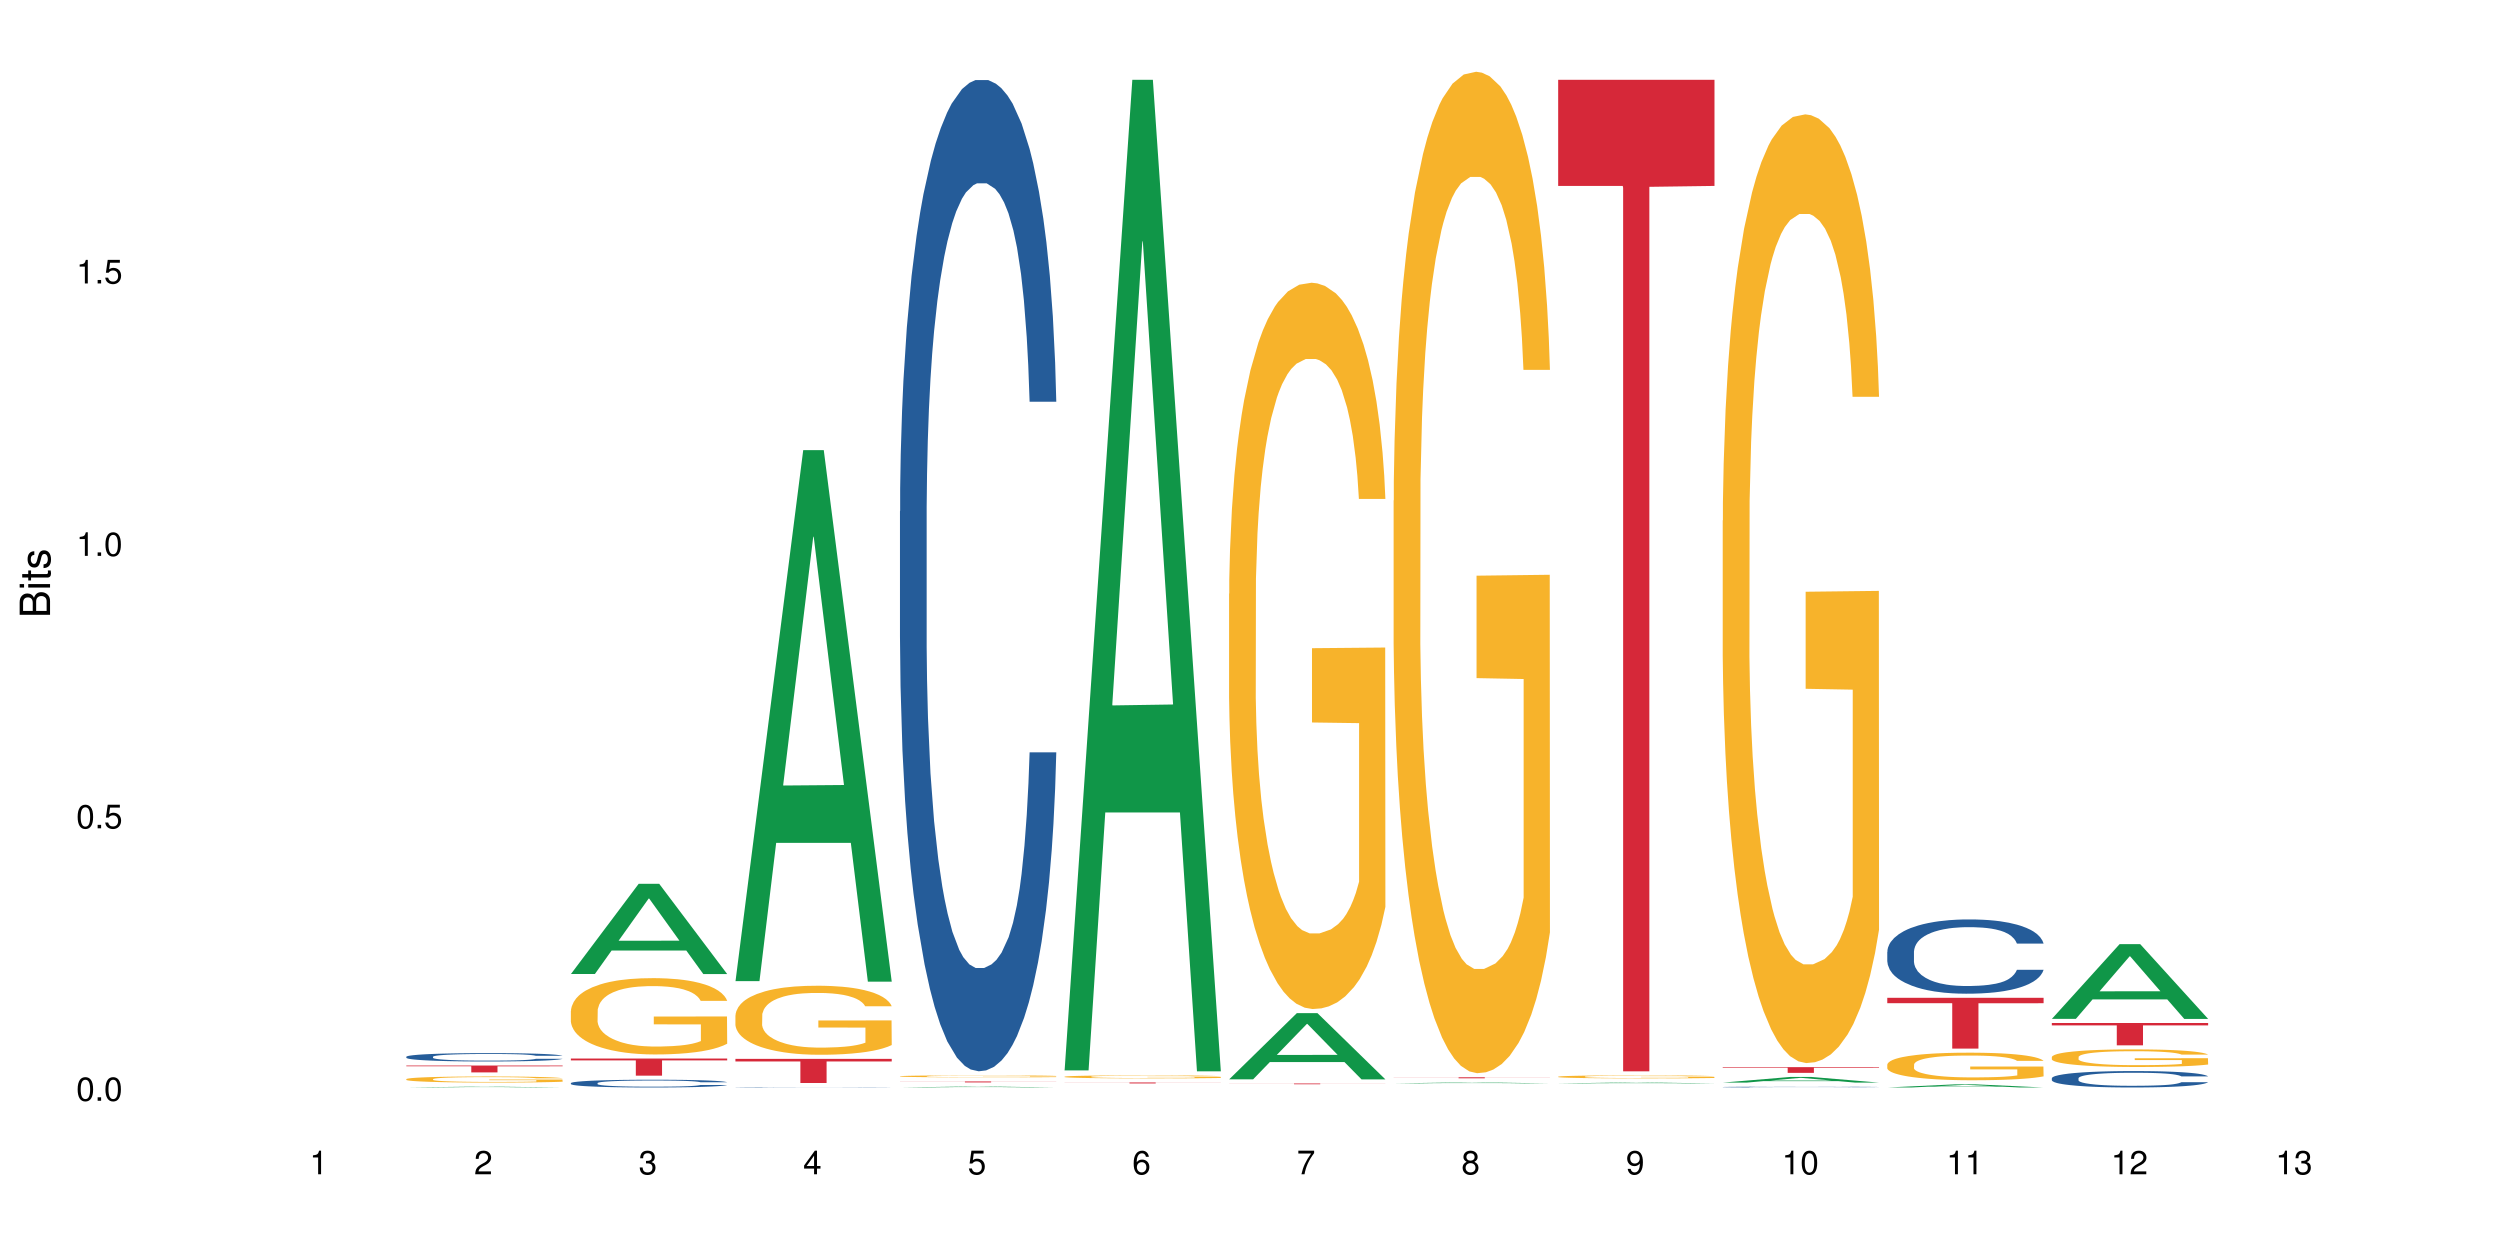 <?xml version="1.0" encoding="UTF-8"?>
<svg xmlns="http://www.w3.org/2000/svg" xmlns:xlink="http://www.w3.org/1999/xlink" width="720pt" height="360pt" viewBox="0 0 720 360" version="1.1">
<defs>
<g>
<symbol overflow="visible" id="glyph0-0">
<path style="stroke:none;" d=""/>
</symbol>
<symbol overflow="visible" id="glyph0-1">
<path style="stroke:none;" d="M 2.641 -6.797 C 2 -6.797 1.422 -6.531 1.078 -6.047 C 0.641 -5.453 0.406 -4.547 0.406 -3.297 C 0.406 -1 1.188 0.219 2.641 0.219 C 4.078 0.219 4.859 -1 4.859 -3.234 C 4.859 -4.562 4.656 -5.438 4.203 -6.047 C 3.844 -6.531 3.281 -6.797 2.641 -6.797 Z M 2.641 -6.047 C 3.547 -6.047 4 -5.125 4 -3.312 C 4 -1.375 3.562 -0.484 2.625 -0.484 C 1.734 -0.484 1.281 -1.422 1.281 -3.281 C 1.281 -5.141 1.734 -6.047 2.641 -6.047 Z M 2.641 -6.047 "/>
</symbol>
<symbol overflow="visible" id="glyph0-2">
<path style="stroke:none;" d="M 1.828 -1 L 0.828 -1 L 0.828 0 L 1.828 0 Z M 1.828 -1 "/>
</symbol>
<symbol overflow="visible" id="glyph0-3">
<path style="stroke:none;" d="M 4.562 -6.797 L 1.062 -6.797 L 0.547 -3.094 L 1.328 -3.094 C 1.719 -3.562 2.047 -3.734 2.578 -3.734 C 3.484 -3.734 4.062 -3.109 4.062 -2.094 C 4.062 -1.125 3.484 -0.531 2.578 -0.531 C 1.828 -0.531 1.375 -0.906 1.188 -1.672 L 0.328 -1.672 C 0.453 -1.109 0.547 -0.844 0.75 -0.594 C 1.125 -0.078 1.828 0.219 2.594 0.219 C 3.969 0.219 4.922 -0.781 4.922 -2.219 C 4.922 -3.562 4.031 -4.484 2.719 -4.484 C 2.25 -4.484 1.859 -4.359 1.469 -4.062 L 1.734 -5.969 L 4.562 -5.969 Z M 4.562 -6.797 "/>
</symbol>
<symbol overflow="visible" id="glyph0-4">
<path style="stroke:none;" d="M 2.484 -4.844 L 2.484 0 L 3.328 0 L 3.328 -6.797 L 2.766 -6.797 C 2.469 -5.75 2.281 -5.609 0.984 -5.453 L 0.984 -4.844 Z M 2.484 -4.844 "/>
</symbol>
<symbol overflow="visible" id="glyph0-5">
<path style="stroke:none;" d="M 4.859 -0.828 L 1.281 -0.828 C 1.359 -1.391 1.672 -1.75 2.5 -2.234 L 3.469 -2.75 C 4.406 -3.266 4.906 -3.969 4.906 -4.812 C 4.906 -5.375 4.672 -5.906 4.266 -6.266 C 3.859 -6.625 3.375 -6.797 2.719 -6.797 C 1.859 -6.797 1.219 -6.5 0.844 -5.922 C 0.609 -5.562 0.5 -5.125 0.484 -4.438 L 1.328 -4.438 C 1.359 -4.906 1.406 -5.188 1.531 -5.406 C 1.75 -5.812 2.188 -6.062 2.703 -6.062 C 3.469 -6.062 4.031 -5.516 4.031 -4.781 C 4.031 -4.25 3.719 -3.797 3.125 -3.438 L 2.234 -2.938 C 0.812 -2.141 0.406 -1.5 0.328 0 L 4.859 0 Z M 4.859 -0.828 "/>
</symbol>
<symbol overflow="visible" id="glyph0-6">
<path style="stroke:none;" d="M 2.125 -3.125 L 2.578 -3.125 C 3.516 -3.125 3.984 -2.703 3.984 -1.891 C 3.984 -1.031 3.469 -0.531 2.578 -0.531 C 1.656 -0.531 1.203 -0.984 1.156 -1.969 L 0.312 -1.969 C 0.344 -1.422 0.438 -1.078 0.609 -0.766 C 0.953 -0.109 1.625 0.219 2.547 0.219 C 3.953 0.219 4.859 -0.609 4.859 -1.906 C 4.859 -2.766 4.516 -3.25 3.703 -3.516 C 4.344 -3.766 4.656 -4.25 4.656 -4.938 C 4.656 -6.109 3.875 -6.797 2.578 -6.797 C 1.203 -6.797 0.484 -6.047 0.453 -4.609 L 1.297 -4.609 C 1.312 -5.016 1.344 -5.25 1.453 -5.453 C 1.641 -5.828 2.062 -6.062 2.594 -6.062 C 3.344 -6.062 3.797 -5.625 3.797 -4.906 C 3.797 -4.422 3.609 -4.141 3.25 -3.984 C 3.016 -3.891 2.719 -3.844 2.125 -3.844 Z M 2.125 -3.125 "/>
</symbol>
<symbol overflow="visible" id="glyph0-7">
<path style="stroke:none;" d="M 3.141 -1.625 L 3.141 0 L 3.984 0 L 3.984 -1.625 L 4.984 -1.625 L 4.984 -2.391 L 3.984 -2.391 L 3.984 -6.797 L 3.359 -6.797 L 0.266 -2.516 L 0.266 -1.625 Z M 3.141 -2.391 L 1 -2.391 L 3.141 -5.359 Z M 3.141 -2.391 "/>
</symbol>
<symbol overflow="visible" id="glyph0-8">
<path style="stroke:none;" d="M 4.781 -5.031 C 4.609 -6.141 3.891 -6.797 2.844 -6.797 C 2.094 -6.797 1.422 -6.438 1.031 -5.828 C 0.609 -5.172 0.406 -4.344 0.406 -3.094 C 0.406 -1.953 0.578 -1.234 0.984 -0.625 C 1.359 -0.078 1.953 0.219 2.703 0.219 C 3.984 0.219 4.922 -0.734 4.922 -2.078 C 4.922 -3.344 4.062 -4.234 2.844 -4.234 C 2.172 -4.234 1.641 -3.969 1.281 -3.469 C 1.281 -5.125 1.828 -6.047 2.797 -6.047 C 3.391 -6.047 3.797 -5.672 3.938 -5.031 Z M 2.734 -3.484 C 3.547 -3.484 4.062 -2.922 4.062 -2 C 4.062 -1.156 3.484 -0.531 2.703 -0.531 C 1.922 -0.531 1.328 -1.188 1.328 -2.047 C 1.328 -2.891 1.906 -3.484 2.734 -3.484 Z M 2.734 -3.484 "/>
</symbol>
<symbol overflow="visible" id="glyph0-9">
<path style="stroke:none;" d="M 4.984 -6.797 L 0.438 -6.797 L 0.438 -5.969 L 4.109 -5.969 C 2.5 -3.656 1.828 -2.234 1.328 0 L 2.219 0 C 2.594 -2.172 3.453 -4.047 4.984 -6.094 Z M 4.984 -6.797 "/>
</symbol>
<symbol overflow="visible" id="glyph0-10">
<path style="stroke:none;" d="M 3.75 -3.578 C 4.453 -4 4.688 -4.344 4.688 -4.984 C 4.688 -6.047 3.844 -6.797 2.641 -6.797 C 1.438 -6.797 0.594 -6.047 0.594 -4.984 C 0.594 -4.359 0.828 -4.016 1.516 -3.578 C 0.734 -3.203 0.359 -2.641 0.359 -1.891 C 0.359 -0.641 1.297 0.219 2.641 0.219 C 3.984 0.219 4.922 -0.641 4.922 -1.875 C 4.922 -2.641 4.531 -3.203 3.75 -3.578 Z M 2.641 -6.047 C 3.359 -6.047 3.812 -5.625 3.812 -4.969 C 3.812 -4.344 3.344 -3.922 2.641 -3.922 C 1.922 -3.922 1.453 -4.344 1.453 -4.984 C 1.453 -5.625 1.922 -6.047 2.641 -6.047 Z M 2.641 -3.203 C 3.484 -3.203 4.062 -2.672 4.062 -1.875 C 4.062 -1.062 3.484 -0.531 2.625 -0.531 C 1.797 -0.531 1.219 -1.078 1.219 -1.875 C 1.219 -2.672 1.797 -3.203 2.641 -3.203 Z M 2.641 -3.203 "/>
</symbol>
<symbol overflow="visible" id="glyph0-11">
<path style="stroke:none;" d="M 0.516 -1.547 C 0.672 -0.438 1.406 0.219 2.438 0.219 C 3.188 0.219 3.859 -0.141 4.266 -0.75 C 4.688 -1.406 4.891 -2.25 4.891 -3.484 C 4.891 -4.625 4.703 -5.359 4.312 -5.953 C 3.938 -6.5 3.344 -6.797 2.594 -6.797 C 1.297 -6.797 0.359 -5.844 0.359 -4.516 C 0.359 -3.25 1.234 -2.344 2.453 -2.344 C 3.094 -2.344 3.562 -2.578 4.016 -3.109 C 4 -1.453 3.469 -0.531 2.5 -0.531 C 1.906 -0.531 1.484 -0.906 1.359 -1.547 Z M 2.578 -6.062 C 3.375 -6.062 3.969 -5.406 3.969 -4.531 C 3.969 -3.688 3.375 -3.094 2.547 -3.094 C 1.734 -3.094 1.234 -3.672 1.234 -4.578 C 1.234 -5.438 1.797 -6.062 2.578 -6.062 Z M 2.578 -6.062 "/>
</symbol>
<symbol overflow="visible" id="glyph1-0">
<path style="stroke:none;" d=""/>
</symbol>
<symbol overflow="visible" id="glyph1-1">
<path style="stroke:none;" d="M 0 -0.953 L 0 -4.891 C 0 -5.719 -0.234 -6.344 -0.734 -6.797 C -1.188 -7.234 -1.812 -7.469 -2.5 -7.469 C -3.547 -7.469 -4.188 -7 -4.625 -5.875 C -4.984 -6.672 -5.641 -7.094 -6.531 -7.094 C -7.156 -7.094 -7.734 -6.859 -8.141 -6.391 C -8.562 -5.938 -8.75 -5.344 -8.75 -4.5 L -8.75 -0.953 Z M -4.984 -2.062 L -7.766 -2.062 L -7.766 -4.219 C -7.766 -4.844 -7.688 -5.203 -7.453 -5.5 C -7.219 -5.812 -6.859 -5.969 -6.375 -5.969 C -5.906 -5.969 -5.531 -5.812 -5.297 -5.5 C -5.062 -5.203 -4.984 -4.844 -4.984 -4.219 Z M -0.984 -2.062 L -4 -2.062 L -4 -4.781 C -4 -5.328 -3.859 -5.688 -3.578 -5.953 C -3.297 -6.219 -2.922 -6.359 -2.484 -6.359 C -2.062 -6.359 -1.688 -6.219 -1.406 -5.953 C -1.109 -5.688 -0.984 -5.328 -0.984 -4.781 Z M -0.984 -2.062 "/>
</symbol>
<symbol overflow="visible" id="glyph1-2">
<path style="stroke:none;" d="M -6.281 -1.797 L -6.281 -0.797 L 0 -0.797 L 0 -1.797 Z M -8.75 -1.797 L -8.75 -0.797 L -7.484 -0.797 L -7.484 -1.797 Z M -8.75 -1.797 "/>
</symbol>
<symbol overflow="visible" id="glyph1-3">
<path style="stroke:none;" d="M -6.281 -3.047 L -6.281 -2.016 L -8.016 -2.016 L -8.016 -1.016 L -6.281 -1.016 L -6.281 -0.172 L -5.469 -0.172 L -5.469 -1.016 L -0.719 -1.016 C -0.078 -1.016 0.281 -1.453 0.281 -2.234 C 0.281 -2.469 0.25 -2.719 0.188 -3.047 L -0.641 -3.047 C -0.609 -2.922 -0.594 -2.766 -0.594 -2.562 C -0.594 -2.141 -0.719 -2.016 -1.156 -2.016 L -5.469 -2.016 L -5.469 -3.047 Z M -6.281 -3.047 "/>
</symbol>
<symbol overflow="visible" id="glyph1-4">
<path style="stroke:none;" d="M -4.531 -5.25 C -5.766 -5.25 -6.469 -4.422 -6.469 -2.969 C -6.469 -1.516 -5.719 -0.562 -4.547 -0.562 C -3.562 -0.562 -3.094 -1.062 -2.734 -2.562 L -2.516 -3.484 C -2.344 -4.188 -2.094 -4.469 -1.625 -4.469 C -1.047 -4.469 -0.641 -3.875 -0.641 -3 C -0.641 -2.453 -0.797 -2 -1.062 -1.75 C -1.25 -1.594 -1.422 -1.531 -1.875 -1.469 L -1.875 -0.406 C -0.422 -0.453 0.281 -1.266 0.281 -2.922 C 0.281 -4.5 -0.5 -5.516 -1.719 -5.516 C -2.656 -5.516 -3.172 -4.984 -3.469 -3.734 L -3.703 -2.766 C -3.891 -1.953 -4.156 -1.609 -4.594 -1.609 C -5.172 -1.609 -5.547 -2.125 -5.547 -2.938 C -5.547 -3.75 -5.203 -4.172 -4.531 -4.203 Z M -4.531 -5.25 "/>
</symbol>
</g>
</defs>
<g id="surface111920">
<rect x="0" y="0" width="720" height="360" style="fill:rgb(100%,100%,100%);fill-opacity:1;stroke:none;"/>
<path style=" stroke:none;fill-rule:nonzero;fill:rgb(6.275%,58.824%,28.235%);fill-opacity:1;" d="M 117.02 313.195 L 117.066 313.195 L 136.547 312.953 L 142.465 312.953 L 162.039 313.195 L 155.164 313.195 L 150.258 313.133 L 128.758 313.133 L 123.945 313.195 L 117.02 313.195 L 130.824 313.105 L 148.285 313.105 L 139.578 312.992 L 139.387 312.992 L 130.777 313.105 L 130.824 313.105 Z M 117.02 313.195 "/>
<path style=" stroke:none;fill-rule:nonzero;fill:rgb(14.51%,36.078%,60%);fill-opacity:1;" d="M 117.02 304.348 L 117.074 304.344 L 117.074 304.289 L 117.238 304.207 L 117.625 304.102 L 118.008 304.027 L 118.996 303.898 L 120.367 303.773 L 121.797 303.676 L 122.84 303.617 L 123.773 303.574 L 125.914 303.492 L 127.285 303.449 L 128.77 303.414 L 130.582 303.375 L 131.898 303.352 L 134.863 303.316 L 137.059 303.301 L 138.762 303.297 L 142.441 303.297 L 144.637 303.305 L 146.23 303.316 L 147.984 303.332 L 149.469 303.352 L 152.047 303.402 L 154.355 303.465 L 155.398 303.5 L 157.043 303.566 L 158.309 303.633 L 159.188 303.691 L 160.176 303.773 L 161.051 303.871 L 161.711 303.984 L 162.039 304.078 L 154.355 304.078 L 153.969 303.992 L 153.531 303.922 L 152.707 303.832 L 151.883 303.77 L 150.73 303.703 L 149.688 303.66 L 148.262 303.621 L 146.996 303.594 L 145.68 303.574 L 144.418 303.559 L 142 303.547 L 139.199 303.547 L 138.156 303.551 L 136.016 303.57 L 134.863 303.586 L 133.215 303.617 L 132.062 303.645 L 130.691 303.688 L 129.758 303.727 L 128.605 303.781 L 127.781 303.832 L 126.848 303.906 L 126.297 303.961 L 125.805 304.023 L 125.367 304.098 L 125.035 304.172 L 124.816 304.254 L 124.707 304.336 L 124.707 304.676 L 124.816 304.758 L 125.09 304.848 L 125.805 304.984 L 126.848 305.102 L 128.055 305.191 L 129.207 305.258 L 129.867 305.289 L 130.746 305.324 L 132.117 305.371 L 134.094 305.414 L 135.246 305.43 L 137.004 305.449 L 138.816 305.457 L 141.234 305.457 L 143.375 305.449 L 144.801 305.438 L 146.285 305.422 L 148.316 305.383 L 149.578 305.348 L 150.676 305.305 L 151.5 305.262 L 152.047 305.227 L 152.871 305.16 L 153.531 305.086 L 154.023 305.008 L 154.355 304.934 L 162.039 304.934 L 161.711 305.02 L 161.219 305.105 L 160.723 305.172 L 159.953 305.246 L 159.074 305.316 L 157.812 305.395 L 156.77 305.445 L 155.398 305.5 L 154.137 305.543 L 152.762 305.578 L 150.73 305.625 L 149.414 305.645 L 147.984 305.664 L 146.285 305.684 L 144.141 305.699 L 141.836 305.707 L 139.695 305.711 L 137.391 305.703 L 135.688 305.695 L 133.438 305.676 L 130.637 305.637 L 128.605 305.594 L 127.012 305.551 L 125.641 305.508 L 124.102 305.449 L 122.125 305.352 L 120.918 305.277 L 120.094 305.215 L 119.16 305.129 L 118.504 305.051 L 117.734 304.93 L 117.184 304.773 L 117.02 304.648 Z M 117.02 304.348 "/>
<path style=" stroke:none;fill-rule:nonzero;fill:rgb(96.863%,70.196%,16.863%);fill-opacity:1;" d="M 117.02 310.777 L 117.074 310.777 L 117.074 310.746 L 117.293 310.672 L 117.844 310.574 L 118.559 310.492 L 119.324 310.43 L 119.82 310.395 L 120.645 310.348 L 121.355 310.312 L 123.168 310.238 L 125.477 310.172 L 126.738 310.145 L 128.164 310.117 L 130.195 310.086 L 131.129 310.074 L 133.984 310.051 L 137.223 310.035 L 140.793 310.027 L 142.441 310.031 L 144.691 310.039 L 147.766 310.055 L 149.523 310.07 L 150.895 310.086 L 152.324 310.109 L 154.078 310.141 L 155.727 310.18 L 157.043 310.215 L 158.363 310.266 L 159.461 310.316 L 160.395 310.371 L 161.219 310.438 L 161.711 310.492 L 162.039 310.551 L 154.41 310.551 L 153.969 310.492 L 153.477 310.449 L 152.652 310.398 L 151.828 310.359 L 151.004 310.328 L 149.469 310.289 L 148.148 310.262 L 146.504 310.238 L 144.91 310.227 L 143.098 310.215 L 139.09 310.215 L 136.457 310.223 L 134.918 310.238 L 133.82 310.25 L 132.281 310.273 L 131.352 310.293 L 130.801 310.305 L 129.152 310.355 L 128.055 310.398 L 127.453 310.43 L 126.684 310.477 L 126.133 310.52 L 125.531 310.586 L 125.199 310.633 L 124.762 310.742 L 124.707 311.027 L 124.871 311.09 L 125.199 311.156 L 125.641 311.211 L 126.297 311.273 L 126.957 311.32 L 128.109 311.383 L 129.098 311.422 L 129.867 311.449 L 131.352 311.492 L 131.953 311.508 L 133.383 311.535 L 134.863 311.559 L 136.676 311.578 L 138.047 311.59 L 140.246 311.598 L 143.043 311.598 L 146.34 311.586 L 148.426 311.574 L 149.852 311.562 L 150.785 311.551 L 151.938 311.531 L 152.762 311.516 L 153.531 311.5 L 154.465 311.473 L 154.465 311.09 L 140.902 311.09 L 140.902 310.91 L 161.984 310.906 L 162.039 311.531 L 160.887 311.574 L 159.461 311.617 L 158.086 311.648 L 156.66 311.676 L 154.629 311.707 L 152.98 311.727 L 150.457 311.746 L 148.148 311.762 L 145.734 311.773 L 143.594 311.777 L 141.066 311.777 L 138.816 311.773 L 136.402 311.766 L 134.48 311.754 L 132.723 311.738 L 130.965 311.715 L 128.77 311.684 L 127.34 311.656 L 125.859 311.621 L 124.379 311.582 L 123.059 311.539 L 122.18 311.504 L 121.301 311.465 L 120.367 311.418 L 119.492 311.363 L 118.832 311.316 L 118.227 311.258 L 117.789 311.207 L 117.348 311.133 L 117.129 311.078 L 117.02 311.027 Z M 117.02 310.777 "/>
<path style=" stroke:none;fill-rule:nonzero;fill:rgb(83.922%,15.686%,22.353%);fill-opacity:1;" d="M 117.02 306.883 L 162.039 306.883 L 162.039 307.094 L 143.277 307.098 L 143.277 308.855 L 135.73 308.855 L 135.73 307.098 L 135.617 307.094 L 117.02 307.094 Z M 117.02 306.883 "/>
<path style=" stroke:none;fill-rule:nonzero;fill:rgb(6.275%,58.824%,28.235%);fill-opacity:1;" d="M 164.41 280.504 L 164.457 280.48 L 183.938 254.543 L 189.855 254.543 L 209.43 280.531 L 202.555 280.531 L 197.648 273.746 L 176.148 273.746 L 171.336 280.504 L 164.41 280.504 L 178.215 270.941 L 195.676 270.914 L 186.969 258.789 L 186.871 258.762 L 186.777 258.836 L 178.168 270.914 L 178.215 270.941 Z M 164.41 280.504 "/>
<path style=" stroke:none;fill-rule:nonzero;fill:rgb(14.51%,36.078%,60%);fill-opacity:1;" d="M 164.41 311.934 L 164.465 311.93 L 164.465 311.883 L 164.629 311.805 L 165.016 311.707 L 165.398 311.641 L 166.387 311.52 L 167.758 311.402 L 169.188 311.312 L 170.23 311.258 L 171.164 311.219 L 173.305 311.141 L 174.676 311.102 L 176.16 311.07 L 177.973 311.035 L 179.289 311.012 L 182.254 310.98 L 184.449 310.965 L 186.152 310.961 L 189.832 310.961 L 192.027 310.969 L 193.621 310.98 L 195.375 310.996 L 196.859 311.012 L 199.438 311.059 L 201.746 311.117 L 202.789 311.148 L 204.434 311.211 L 205.699 311.273 L 206.578 311.328 L 207.566 311.402 L 208.441 311.492 L 209.102 311.598 L 209.43 311.688 L 201.746 311.688 L 201.359 311.605 L 200.922 311.539 L 200.098 311.457 L 199.273 311.398 L 198.121 311.34 L 197.078 311.301 L 195.652 311.262 L 194.387 311.234 L 193.07 311.219 L 191.809 311.207 L 189.391 311.195 L 186.59 311.195 L 185.547 311.199 L 183.406 311.215 L 182.254 311.227 L 180.605 311.258 L 179.453 311.285 L 178.082 311.324 L 177.148 311.359 L 175.996 311.41 L 175.172 311.461 L 174.238 311.527 L 173.688 311.578 L 173.195 311.633 L 172.754 311.703 L 172.426 311.773 L 172.207 311.848 L 172.098 311.922 L 172.098 312.238 L 172.207 312.312 L 172.48 312.398 L 173.195 312.523 L 174.238 312.633 L 175.445 312.719 L 176.598 312.777 L 177.258 312.809 L 178.137 312.84 L 179.508 312.883 L 181.484 312.922 L 182.637 312.938 L 184.395 312.953 L 186.207 312.961 L 188.621 312.961 L 190.766 312.953 L 192.191 312.945 L 193.676 312.93 L 195.707 312.895 L 196.969 312.859 L 198.066 312.82 L 198.891 312.781 L 199.438 312.75 L 200.262 312.688 L 200.922 312.617 L 201.414 312.547 L 201.746 312.477 L 209.43 312.477 L 209.102 312.559 L 208.609 312.637 L 208.113 312.695 L 207.344 312.77 L 206.465 312.832 L 205.203 312.902 L 204.16 312.949 L 202.789 313 L 201.523 313.039 L 200.152 313.074 L 198.121 313.117 L 196.805 313.137 L 195.375 313.156 L 193.676 313.172 L 191.531 313.188 L 189.227 313.195 L 187.086 313.195 L 184.781 313.191 L 183.078 313.184 L 180.828 313.164 L 178.027 313.129 L 175.996 313.09 L 174.402 313.051 L 173.031 313.012 L 171.492 312.953 L 169.516 312.863 L 168.309 312.797 L 167.484 312.738 L 166.551 312.66 L 165.895 312.586 L 165.125 312.473 L 164.574 312.328 L 164.41 312.215 Z M 164.41 311.934 "/>
<path style=" stroke:none;fill-rule:nonzero;fill:rgb(96.863%,70.196%,16.863%);fill-opacity:1;" d="M 164.41 291.117 L 164.465 291.098 L 164.465 290.695 L 164.684 289.793 L 165.234 288.547 L 165.949 287.523 L 166.715 286.723 L 167.211 286.301 L 168.035 285.699 L 168.746 285.258 L 170.559 284.355 L 172.867 283.512 L 174.129 283.148 L 175.555 282.809 L 177.586 282.426 L 178.52 282.285 L 181.375 281.965 L 184.613 281.766 L 188.184 281.703 L 189.832 281.723 L 192.082 281.805 L 195.156 282.023 L 196.914 282.227 L 198.285 282.426 L 199.715 282.688 L 201.469 283.09 L 203.117 283.57 L 204.434 284.051 L 205.754 284.656 L 206.852 285.297 L 207.785 286 L 208.609 286.844 L 209.102 287.547 L 209.43 288.246 L 201.801 288.246 L 201.359 287.547 L 200.867 287.004 L 200.043 286.34 L 199.219 285.859 L 198.395 285.477 L 196.859 284.957 L 195.539 284.633 L 193.895 284.355 L 192.301 284.172 L 190.488 284.051 L 189.391 284.012 L 186.48 284.012 L 183.848 284.152 L 182.309 284.312 L 181.211 284.473 L 179.672 284.773 L 178.742 285.016 L 178.191 285.176 L 176.543 285.801 L 175.445 286.359 L 174.844 286.742 L 174.074 287.344 L 173.523 287.887 L 172.922 288.688 L 172.59 289.293 L 172.152 290.656 L 172.098 294.27 L 172.262 295.031 L 172.59 295.855 L 173.031 296.578 L 173.688 297.34 L 174.348 297.922 L 175.5 298.707 L 176.488 299.227 L 177.258 299.566 L 178.742 300.109 L 179.344 300.289 L 180.773 300.652 L 182.254 300.934 L 184.066 301.176 L 185.438 301.293 L 187.633 301.395 L 190.434 301.395 L 193.73 301.273 L 195.816 301.113 L 197.242 300.953 L 198.176 300.812 L 199.328 300.594 L 200.152 300.391 L 200.922 300.172 L 201.855 299.828 L 201.855 295.031 L 188.293 295.012 L 188.293 292.766 L 209.375 292.742 L 209.43 300.594 L 208.277 301.133 L 206.852 301.656 L 205.477 302.059 L 204.051 302.398 L 202.02 302.781 L 200.371 303.02 L 197.848 303.301 L 195.539 303.48 L 193.125 303.602 L 190.984 303.664 L 188.457 303.684 L 186.207 303.645 L 183.793 303.523 L 181.871 303.363 L 180.113 303.16 L 178.355 302.898 L 176.16 302.48 L 174.73 302.137 L 173.25 301.715 L 171.766 301.215 L 170.449 300.672 L 169.57 300.25 L 168.691 299.77 L 167.758 299.168 L 166.883 298.484 L 166.223 297.863 L 165.617 297.16 L 165.18 296.496 L 164.738 295.594 L 164.52 294.871 L 164.41 294.25 Z M 164.41 291.117 "/>
<path style=" stroke:none;fill-rule:nonzero;fill:rgb(83.922%,15.686%,22.353%);fill-opacity:1;" d="M 164.41 304.859 L 209.43 304.859 L 209.43 305.387 L 190.668 305.391 L 190.668 309.785 L 183.117 309.785 L 183.117 305.395 L 183.008 305.387 L 164.41 305.387 Z M 164.41 304.859 "/>
<path style=" stroke:none;fill-rule:nonzero;fill:rgb(6.275%,58.824%,28.235%);fill-opacity:1;" d="M 211.801 282.57 L 211.848 282.426 L 231.328 129.633 L 237.246 129.633 L 256.82 282.715 L 249.945 282.715 L 245.039 242.754 L 223.539 242.754 L 218.727 282.57 L 211.801 282.57 L 225.605 226.227 L 243.066 226.082 L 234.359 154.645 L 234.262 154.5 L 234.168 154.93 L 225.559 226.082 L 225.605 226.227 Z M 211.801 282.57 "/>
<path style=" stroke:none;fill-rule:nonzero;fill:rgb(14.51%,36.078%,60%);fill-opacity:1;" d="M 211.801 313.129 L 211.855 313.129 L 211.855 313.125 L 212.02 313.121 L 212.406 313.117 L 212.789 313.113 L 213.777 313.105 L 215.148 313.102 L 216.578 313.098 L 217.621 313.094 L 218.555 313.09 L 220.695 313.086 L 222.066 313.086 L 223.551 313.082 L 226.68 313.082 L 229.645 313.078 L 242.766 313.078 L 244.25 313.082 L 246.828 313.082 L 249.137 313.086 L 250.18 313.086 L 251.824 313.09 L 253.09 313.094 L 253.969 313.098 L 254.957 313.102 L 255.832 313.105 L 256.492 313.109 L 256.82 313.117 L 249.137 313.117 L 248.75 313.113 L 248.312 313.109 L 246.664 313.102 L 245.512 313.098 L 244.469 313.094 L 241.777 313.094 L 240.461 313.09 L 229.645 313.09 L 227.996 313.094 L 226.844 313.094 L 225.473 313.098 L 224.539 313.098 L 223.387 313.102 L 222.562 313.105 L 221.629 313.109 L 221.078 313.109 L 220.586 313.113 L 220.145 313.117 L 219.816 313.121 L 219.598 313.125 L 219.488 313.129 L 219.488 313.145 L 219.598 313.148 L 219.871 313.152 L 220.586 313.16 L 221.629 313.164 L 222.836 313.172 L 223.988 313.172 L 224.648 313.176 L 225.527 313.176 L 226.898 313.18 L 228.875 313.18 L 230.027 313.184 L 241.066 313.184 L 243.098 313.18 L 244.359 313.18 L 245.457 313.176 L 246.281 313.176 L 246.828 313.172 L 247.652 313.168 L 248.312 313.164 L 248.805 313.16 L 249.137 313.156 L 256.82 313.156 L 256.492 313.16 L 256 313.168 L 255.504 313.168 L 254.734 313.172 L 253.855 313.176 L 252.594 313.18 L 251.551 313.184 L 250.18 313.188 L 247.543 313.188 L 245.512 313.191 L 244.195 313.191 L 242.766 313.195 L 228.219 313.195 L 225.418 313.191 L 223.387 313.191 L 221.793 313.188 L 220.422 313.188 L 218.883 313.184 L 216.906 313.18 L 215.699 313.176 L 214.875 313.172 L 213.941 313.168 L 213.285 313.164 L 212.516 313.156 L 211.965 313.148 L 211.801 313.145 Z M 211.801 313.129 "/>
<path style=" stroke:none;fill-rule:nonzero;fill:rgb(96.863%,70.196%,16.863%);fill-opacity:1;" d="M 211.801 292.406 L 211.855 292.387 L 211.855 292.023 L 212.074 291.207 L 212.625 290.082 L 213.34 289.156 L 214.105 288.43 L 214.602 288.047 L 215.426 287.504 L 216.137 287.102 L 217.949 286.285 L 220.258 285.523 L 221.52 285.195 L 222.945 284.887 L 224.977 284.543 L 225.91 284.414 L 228.766 284.125 L 232.004 283.945 L 235.574 283.891 L 237.223 283.906 L 239.473 283.98 L 242.547 284.18 L 244.305 284.359 L 245.676 284.543 L 247.105 284.777 L 248.859 285.141 L 250.508 285.578 L 251.824 286.012 L 253.145 286.559 L 254.242 287.141 L 255.176 287.773 L 256 288.539 L 256.492 289.172 L 256.82 289.809 L 249.191 289.809 L 248.75 289.172 L 248.258 288.684 L 247.434 288.082 L 246.609 287.648 L 245.785 287.305 L 244.25 286.832 L 242.93 286.539 L 241.285 286.285 L 239.691 286.121 L 237.879 286.012 L 236.781 285.977 L 233.871 285.977 L 231.238 286.105 L 229.699 286.25 L 228.602 286.395 L 227.062 286.668 L 226.133 286.887 L 225.582 287.031 L 223.934 287.594 L 222.836 288.102 L 222.234 288.445 L 221.465 288.992 L 220.914 289.48 L 220.312 290.207 L 219.98 290.754 L 219.543 291.988 L 219.488 295.258 L 219.652 295.945 L 219.98 296.691 L 220.422 297.344 L 221.078 298.035 L 221.738 298.562 L 222.891 299.27 L 223.879 299.742 L 224.648 300.051 L 226.133 300.543 L 226.734 300.707 L 228.164 301.031 L 229.645 301.285 L 231.457 301.504 L 232.828 301.613 L 235.023 301.703 L 237.824 301.703 L 241.121 301.594 L 243.207 301.449 L 244.633 301.305 L 245.566 301.176 L 246.719 300.977 L 247.543 300.797 L 248.312 300.598 L 249.246 300.289 L 249.246 295.945 L 235.684 295.93 L 235.684 293.895 L 256.766 293.879 L 256.82 300.977 L 255.668 301.469 L 254.242 301.941 L 252.867 302.305 L 251.441 302.613 L 249.41 302.957 L 247.762 303.176 L 245.238 303.43 L 242.93 303.594 L 240.516 303.703 L 238.375 303.758 L 235.848 303.773 L 233.598 303.738 L 231.184 303.629 L 229.262 303.484 L 227.504 303.301 L 225.746 303.066 L 223.551 302.684 L 222.121 302.375 L 220.641 301.996 L 219.156 301.539 L 217.84 301.051 L 216.961 300.668 L 216.082 300.234 L 215.148 299.688 L 214.273 299.07 L 213.613 298.508 L 213.008 297.871 L 212.57 297.273 L 212.129 296.457 L 211.91 295.801 L 211.801 295.238 Z M 211.801 292.406 "/>
<path style=" stroke:none;fill-rule:nonzero;fill:rgb(83.922%,15.686%,22.353%);fill-opacity:1;" d="M 211.801 304.949 L 256.82 304.949 L 256.82 305.695 L 238.059 305.699 L 238.059 311.902 L 230.508 311.902 L 230.508 305.707 L 230.398 305.695 L 211.801 305.695 Z M 211.801 304.949 "/>
<path style=" stroke:none;fill-rule:nonzero;fill:rgb(6.275%,58.824%,28.235%);fill-opacity:1;" d="M 259.191 313.195 L 259.238 313.195 L 278.719 312.914 L 284.637 312.914 L 304.211 313.195 L 297.336 313.195 L 292.43 313.121 L 270.93 313.121 L 266.117 313.195 L 259.191 313.195 L 272.996 313.094 L 290.457 313.09 L 281.75 312.961 L 281.559 312.961 L 272.949 313.09 L 272.996 313.094 Z M 259.191 313.195 "/>
<path style=" stroke:none;fill-rule:nonzero;fill:rgb(14.51%,36.078%,60%);fill-opacity:1;" d="M 259.191 147.27 L 259.246 147.008 L 259.246 140.746 L 259.41 130.828 L 259.797 118.305 L 260.18 109.691 L 261.168 94.297 L 262.539 79.422 L 263.969 67.941 L 265.012 61.156 L 265.945 55.938 L 268.086 46.281 L 269.457 41.324 L 270.941 36.887 L 272.754 32.453 L 274.07 29.844 L 277.035 25.668 L 279.23 23.84 L 280.934 23.059 L 284.613 23.059 L 286.809 24.102 L 288.398 25.406 L 290.156 27.496 L 291.641 29.844 L 294.219 35.582 L 296.527 42.891 L 297.57 47.066 L 299.215 55.156 L 300.48 62.984 L 301.359 69.77 L 302.348 79.422 L 303.223 91.164 L 303.883 104.473 L 304.211 115.695 L 296.527 115.695 L 296.141 105.258 L 295.703 97.168 L 294.879 86.469 L 294.055 78.902 L 292.902 71.332 L 291.859 66.375 L 290.434 61.418 L 289.168 58.285 L 287.852 55.938 L 286.59 54.371 L 284.172 52.805 L 281.371 52.805 L 280.328 53.328 L 278.188 55.414 L 277.035 57.242 L 275.387 60.895 L 274.234 64.289 L 272.863 69.508 L 271.93 73.941 L 270.777 80.727 L 269.953 86.73 L 269.02 95.34 L 268.469 101.863 L 267.977 109.172 L 267.535 117.781 L 267.207 126.914 L 266.988 136.57 L 266.879 145.965 L 266.879 186.41 L 266.988 195.805 L 267.262 206.766 L 267.977 222.684 L 269.02 236.512 L 270.227 247.473 L 271.379 255.301 L 272.039 258.953 L 272.918 263.129 L 274.289 268.348 L 276.266 273.566 L 277.418 275.656 L 279.176 277.742 L 280.988 278.785 L 283.402 278.785 L 285.547 277.742 L 286.973 276.438 L 288.457 274.352 L 290.488 269.914 L 291.75 265.738 L 292.848 260.781 L 293.672 255.824 L 294.219 251.648 L 295.043 243.559 L 295.703 234.688 L 296.195 225.555 L 296.527 216.68 L 304.211 216.68 L 303.883 227.121 L 303.391 237.297 L 302.895 244.863 L 302.125 253.996 L 301.246 262.086 L 299.984 271.219 L 298.941 277.223 L 297.57 283.746 L 296.305 288.703 L 294.934 293.141 L 292.902 298.359 L 291.586 300.969 L 290.156 303.316 L 288.457 305.402 L 286.312 307.23 L 284.008 308.273 L 281.867 308.535 L 279.562 308.012 L 277.859 306.969 L 275.609 304.621 L 272.809 299.922 L 270.777 294.965 L 269.184 290.008 L 267.812 284.789 L 266.273 277.742 L 264.297 266.262 L 263.09 257.391 L 262.266 250.082 L 261.332 239.906 L 260.676 230.773 L 259.906 216.16 L 259.355 197.633 L 259.191 183.281 Z M 259.191 147.27 "/>
<path style=" stroke:none;fill-rule:nonzero;fill:rgb(96.863%,70.196%,16.863%);fill-opacity:1;" d="M 259.191 309.957 L 259.246 309.953 L 259.246 309.945 L 259.465 309.922 L 260.016 309.887 L 260.73 309.863 L 261.496 309.84 L 261.992 309.828 L 262.816 309.812 L 263.527 309.801 L 265.34 309.777 L 267.648 309.758 L 268.91 309.746 L 270.336 309.738 L 272.367 309.727 L 273.301 309.727 L 276.156 309.715 L 279.395 309.711 L 286.863 309.711 L 289.938 309.719 L 291.695 309.723 L 293.066 309.727 L 294.496 309.734 L 296.25 309.746 L 297.898 309.758 L 299.215 309.77 L 300.535 309.785 L 301.633 309.805 L 302.566 309.82 L 303.391 309.844 L 303.883 309.863 L 304.211 309.879 L 296.582 309.879 L 296.141 309.863 L 295.648 309.848 L 294 309.816 L 293.176 309.809 L 291.641 309.793 L 290.32 309.785 L 288.676 309.777 L 287.082 309.773 L 285.27 309.77 L 281.262 309.77 L 278.629 309.773 L 277.09 309.777 L 275.992 309.781 L 274.453 309.789 L 273.52 309.797 L 272.973 309.801 L 271.324 309.816 L 270.227 309.832 L 269.625 309.84 L 268.855 309.855 L 268.305 309.871 L 267.703 309.891 L 267.371 309.906 L 266.934 309.941 L 266.879 310.039 L 267.043 310.059 L 267.371 310.078 L 267.812 310.098 L 268.469 310.117 L 269.129 310.133 L 270.281 310.152 L 271.27 310.168 L 272.039 310.176 L 273.52 310.191 L 274.125 310.195 L 275.555 310.203 L 277.035 310.211 L 278.848 310.219 L 280.219 310.219 L 282.414 310.223 L 285.215 310.223 L 288.512 310.219 L 290.598 310.215 L 292.023 310.211 L 292.957 310.207 L 294.109 310.203 L 294.934 310.195 L 295.703 310.191 L 296.637 310.184 L 296.637 310.059 L 283.074 310.055 L 283.074 309.996 L 304.156 309.996 L 304.211 310.203 L 303.059 310.215 L 301.633 310.23 L 300.258 310.242 L 298.832 310.25 L 296.801 310.258 L 295.152 310.266 L 292.629 310.273 L 290.32 310.277 L 287.906 310.281 L 280.988 310.281 L 278.574 310.277 L 276.652 310.273 L 274.895 310.27 L 273.137 310.262 L 270.941 310.25 L 269.512 310.242 L 268.031 310.23 L 266.547 310.219 L 265.23 310.203 L 263.473 310.18 L 262.539 310.164 L 261.664 310.148 L 261.004 310.133 L 260.398 310.113 L 259.961 310.094 L 259.52 310.07 L 259.301 310.055 L 259.191 310.035 Z M 259.191 309.957 "/>
<path style=" stroke:none;fill-rule:nonzero;fill:rgb(83.922%,15.686%,22.353%);fill-opacity:1;" d="M 259.191 311.457 L 304.211 311.457 L 304.211 311.488 L 285.449 311.488 L 285.449 311.738 L 277.898 311.738 L 277.898 311.488 L 259.191 311.488 Z M 259.191 311.457 "/>
<path style=" stroke:none;fill-rule:nonzero;fill:rgb(6.275%,58.824%,28.235%);fill-opacity:1;" d="M 306.582 308.266 L 306.629 307.996 L 326.109 22.977 L 332.027 22.977 L 351.602 308.535 L 344.727 308.535 L 339.82 233.992 L 318.32 233.992 L 313.508 308.266 L 306.582 308.266 L 320.387 203.16 L 337.848 202.891 L 329.141 69.629 L 329.043 69.359 L 328.949 70.164 L 320.34 202.891 L 320.387 203.16 Z M 306.582 308.266 "/>
<path style=" stroke:none;fill-rule:nonzero;fill:rgb(96.863%,70.196%,16.863%);fill-opacity:1;" d="M 306.582 310.078 L 306.637 310.078 L 306.637 310.062 L 306.855 310.027 L 307.406 309.977 L 308.121 309.938 L 308.887 309.906 L 309.383 309.891 L 310.207 309.867 L 310.918 309.848 L 312.73 309.812 L 315.039 309.781 L 316.301 309.766 L 317.727 309.75 L 319.758 309.738 L 320.691 309.73 L 323.547 309.719 L 326.785 309.711 L 330.355 309.707 L 332.004 309.711 L 334.254 309.711 L 337.328 309.723 L 339.086 309.73 L 340.457 309.738 L 341.887 309.746 L 343.641 309.762 L 345.289 309.781 L 346.605 309.801 L 347.926 309.824 L 349.023 309.852 L 349.957 309.879 L 350.781 309.91 L 351.273 309.938 L 351.602 309.965 L 343.973 309.965 L 343.531 309.938 L 343.039 309.918 L 342.215 309.891 L 341.391 309.871 L 340.566 309.855 L 339.031 309.836 L 337.711 309.824 L 336.066 309.812 L 334.473 309.805 L 332.66 309.801 L 328.652 309.801 L 326.02 309.805 L 324.48 309.812 L 323.383 309.816 L 321.844 309.828 L 320.91 309.84 L 320.363 309.844 L 318.715 309.871 L 317.617 309.891 L 317.016 309.906 L 316.246 309.93 L 315.695 309.953 L 315.094 309.984 L 314.762 310.008 L 314.324 310.062 L 314.27 310.203 L 314.434 310.234 L 314.762 310.266 L 315.203 310.293 L 315.859 310.324 L 316.52 310.348 L 317.672 310.379 L 318.66 310.398 L 319.43 310.41 L 320.91 310.434 L 321.516 310.441 L 322.945 310.453 L 324.426 310.465 L 326.238 310.473 L 327.609 310.48 L 329.805 310.484 L 332.605 310.484 L 335.902 310.477 L 337.988 310.473 L 339.414 310.465 L 340.348 310.461 L 341.5 310.453 L 342.324 310.445 L 343.094 310.434 L 344.027 310.422 L 344.027 310.234 L 330.465 310.23 L 330.465 310.145 L 351.547 310.145 L 351.602 310.453 L 350.449 310.473 L 349.023 310.492 L 347.648 310.508 L 346.223 310.523 L 344.191 310.539 L 342.543 310.547 L 340.02 310.559 L 337.711 310.566 L 335.297 310.57 L 333.156 310.574 L 330.629 310.574 L 328.379 310.57 L 325.965 310.566 L 324.043 310.562 L 322.285 310.551 L 320.527 310.543 L 318.332 310.527 L 316.902 310.512 L 315.422 310.496 L 313.938 310.477 L 312.621 310.453 L 311.742 310.438 L 310.863 310.418 L 309.93 310.395 L 309.055 310.367 L 308.395 310.344 L 307.789 310.316 L 307.352 310.289 L 306.91 310.254 L 306.691 310.227 L 306.582 310.203 Z M 306.582 310.078 "/>
<path style=" stroke:none;fill-rule:nonzero;fill:rgb(83.922%,15.686%,22.353%);fill-opacity:1;" d="M 306.582 311.75 L 351.602 311.75 L 351.602 311.777 L 332.84 311.777 L 332.84 312.031 L 325.289 312.031 L 325.289 311.777 L 306.582 311.777 Z M 306.582 311.75 "/>
<path style=" stroke:none;fill-rule:nonzero;fill:rgb(6.275%,58.824%,28.235%);fill-opacity:1;" d="M 353.973 310.848 L 354.02 310.832 L 373.5 291.773 L 379.418 291.773 L 398.992 310.867 L 392.117 310.867 L 387.211 305.883 L 365.707 305.883 L 360.898 310.848 L 353.973 310.848 L 367.777 303.82 L 385.238 303.805 L 376.531 294.895 L 376.434 294.875 L 376.34 294.93 L 367.73 303.805 L 367.777 303.82 Z M 353.973 310.848 "/>
<path style=" stroke:none;fill-rule:nonzero;fill:rgb(96.863%,70.196%,16.863%);fill-opacity:1;" d="M 353.973 171.016 L 354.027 170.824 L 354.027 167.004 L 354.246 158.41 L 354.797 146.566 L 355.512 136.824 L 356.277 129.18 L 356.773 125.172 L 357.598 119.438 L 358.309 115.238 L 360.121 106.641 L 362.43 98.617 L 363.691 95.18 L 365.117 91.93 L 367.148 88.301 L 368.082 86.965 L 370.938 83.906 L 374.176 81.996 L 377.746 81.426 L 379.395 81.617 L 381.645 82.379 L 384.719 84.48 L 386.477 86.391 L 387.848 88.301 L 389.277 90.785 L 391.031 94.605 L 392.68 99.191 L 393.996 103.773 L 395.316 109.504 L 396.414 115.617 L 397.348 122.305 L 398.172 130.328 L 398.664 137.016 L 398.992 143.699 L 391.363 143.699 L 390.922 137.016 L 390.43 131.855 L 389.605 125.551 L 388.781 120.969 L 387.957 117.336 L 386.422 112.371 L 385.102 109.316 L 383.457 106.641 L 381.863 104.922 L 380.051 103.773 L 378.953 103.395 L 376.043 103.395 L 373.41 104.73 L 371.871 106.258 L 370.773 107.785 L 369.234 110.652 L 368.301 112.945 L 367.754 114.473 L 366.105 120.395 L 365.008 125.742 L 364.406 129.371 L 363.637 135.102 L 363.086 140.262 L 362.484 147.902 L 362.152 153.633 L 361.715 166.621 L 361.66 201.008 L 361.824 208.266 L 362.152 216.098 L 362.594 222.977 L 363.25 230.234 L 363.91 235.773 L 365.062 243.227 L 366.051 248.191 L 366.82 251.438 L 368.301 256.598 L 368.906 258.316 L 370.332 261.754 L 371.816 264.43 L 373.629 266.723 L 375 267.867 L 377.195 268.824 L 379.996 268.824 L 383.293 267.676 L 385.379 266.148 L 386.805 264.621 L 387.738 263.281 L 388.891 261.184 L 389.715 259.273 L 390.484 257.172 L 391.418 253.922 L 391.418 208.266 L 377.855 208.074 L 377.855 186.68 L 398.938 186.488 L 398.992 261.184 L 397.84 266.34 L 396.414 271.305 L 395.039 275.125 L 393.613 278.375 L 391.582 282.004 L 389.934 284.297 L 387.41 286.969 L 385.102 288.691 L 382.688 289.836 L 380.547 290.41 L 378.02 290.602 L 375.77 290.219 L 373.355 289.07 L 371.434 287.543 L 369.676 285.633 L 367.918 283.148 L 365.723 279.137 L 364.293 275.891 L 362.812 271.879 L 361.328 267.105 L 360.012 261.945 L 359.133 257.934 L 358.254 253.352 L 357.32 247.617 L 356.441 241.125 L 355.785 235.203 L 355.18 228.516 L 354.742 222.211 L 354.301 213.617 L 354.082 206.738 L 353.973 200.816 Z M 353.973 171.016 "/>
<path style=" stroke:none;fill-rule:nonzero;fill:rgb(83.922%,15.686%,22.353%);fill-opacity:1;" d="M 353.973 312.043 L 398.992 312.043 L 398.992 312.066 L 380.23 312.066 L 380.23 312.266 L 372.68 312.266 L 372.68 312.066 L 353.973 312.066 Z M 353.973 312.043 "/>
<path style=" stroke:none;fill-rule:nonzero;fill:rgb(6.275%,58.824%,28.235%);fill-opacity:1;" d="M 401.363 312.02 L 401.41 312.02 L 420.891 311.727 L 426.809 311.727 L 446.383 312.02 L 439.508 312.02 L 434.602 311.945 L 413.098 311.945 L 408.289 312.02 L 401.363 312.02 L 415.168 311.914 L 432.629 311.914 L 423.922 311.773 L 423.824 311.773 L 423.73 311.777 L 415.121 311.914 L 415.168 311.914 Z M 401.363 312.02 "/>
<path style=" stroke:none;fill-rule:nonzero;fill:rgb(96.863%,70.196%,16.863%);fill-opacity:1;" d="M 401.363 144.195 L 401.418 143.934 L 401.418 138.664 L 401.637 126.812 L 402.188 110.48 L 402.902 97.047 L 403.668 86.512 L 404.164 80.98 L 404.988 73.078 L 405.699 67.285 L 407.512 55.43 L 409.82 44.367 L 411.082 39.629 L 412.508 35.148 L 414.539 30.145 L 415.473 28.301 L 418.328 24.086 L 421.566 21.453 L 425.137 20.664 L 426.785 20.926 L 429.035 21.98 L 432.109 24.879 L 433.867 27.512 L 435.238 30.145 L 436.668 33.57 L 438.422 38.836 L 440.07 45.16 L 441.387 51.48 L 442.707 59.383 L 443.805 67.812 L 444.738 77.031 L 445.562 88.094 L 446.055 97.312 L 446.383 106.531 L 438.754 106.531 L 438.312 97.312 L 437.82 90.199 L 436.996 81.508 L 436.172 75.188 L 435.348 70.184 L 433.812 63.332 L 432.492 59.117 L 430.848 55.43 L 429.254 53.062 L 427.441 51.48 L 426.344 50.953 L 423.434 50.953 L 420.801 52.797 L 419.262 54.906 L 418.164 57.012 L 416.625 60.961 L 415.691 64.125 L 415.145 66.23 L 413.496 74.395 L 412.398 81.77 L 411.797 86.777 L 411.027 94.68 L 410.477 101.789 L 409.875 112.324 L 409.543 120.227 L 409.105 138.137 L 409.051 185.551 L 409.215 195.559 L 409.543 206.359 L 409.984 215.84 L 410.641 225.852 L 411.301 233.488 L 412.453 243.762 L 413.441 250.609 L 414.211 255.086 L 415.691 262.199 L 416.297 264.57 L 417.723 269.312 L 419.207 273 L 421.02 276.16 L 422.391 277.738 L 424.586 279.055 L 427.387 279.055 L 430.684 277.477 L 432.77 275.367 L 434.195 273.262 L 435.129 271.418 L 436.281 268.52 L 437.105 265.887 L 437.875 262.988 L 438.809 258.512 L 438.809 195.559 L 425.246 195.297 L 425.246 165.797 L 446.328 165.531 L 446.383 268.52 L 445.23 275.633 L 443.805 282.48 L 442.43 287.75 L 441.004 292.227 L 438.973 297.23 L 437.324 300.391 L 434.801 304.078 L 432.492 306.449 L 430.078 308.031 L 427.938 308.82 L 425.41 309.082 L 423.16 308.559 L 420.746 306.977 L 418.824 304.871 L 417.066 302.234 L 415.309 298.812 L 413.113 293.281 L 411.684 288.801 L 410.203 283.27 L 408.719 276.688 L 407.402 269.574 L 406.523 264.043 L 405.645 257.723 L 404.711 249.82 L 403.832 240.863 L 403.176 232.699 L 402.57 223.48 L 402.133 214.789 L 401.691 202.934 L 401.473 193.453 L 401.363 185.285 Z M 401.363 144.195 "/>
<path style=" stroke:none;fill-rule:nonzero;fill:rgb(83.922%,15.686%,22.353%);fill-opacity:1;" d="M 401.363 310.258 L 446.383 310.258 L 446.383 310.289 L 427.621 310.289 L 427.621 310.551 L 420.07 310.551 L 420.07 310.289 L 401.363 310.289 Z M 401.363 310.258 "/>
<path style=" stroke:none;fill-rule:nonzero;fill:rgb(6.275%,58.824%,28.235%);fill-opacity:1;" d="M 448.754 312.031 L 448.801 312.031 L 468.281 311.75 L 474.199 311.75 L 493.773 312.031 L 486.898 312.031 L 481.992 311.957 L 460.488 311.957 L 455.68 312.031 L 448.754 312.031 L 462.559 311.926 L 480.02 311.926 L 471.312 311.793 L 471.121 311.793 L 462.512 311.926 L 462.559 311.926 Z M 448.754 312.031 "/>
<path style=" stroke:none;fill-rule:nonzero;fill:rgb(96.863%,70.196%,16.863%);fill-opacity:1;" d="M 448.754 310.078 L 448.809 310.078 L 448.809 310.062 L 449.027 310.027 L 449.578 309.977 L 450.293 309.938 L 451.059 309.906 L 451.555 309.891 L 452.379 309.867 L 453.09 309.848 L 454.902 309.812 L 457.207 309.781 L 458.473 309.766 L 459.898 309.75 L 461.93 309.738 L 462.863 309.73 L 465.719 309.719 L 468.957 309.711 L 472.527 309.707 L 474.176 309.711 L 476.426 309.711 L 479.5 309.723 L 481.258 309.73 L 482.629 309.738 L 484.059 309.746 L 485.812 309.762 L 487.461 309.781 L 488.777 309.801 L 490.098 309.824 L 491.195 309.852 L 492.129 309.879 L 492.953 309.91 L 493.445 309.938 L 493.773 309.965 L 486.145 309.965 L 485.703 309.938 L 485.211 309.918 L 484.387 309.891 L 483.562 309.871 L 482.738 309.855 L 481.203 309.836 L 479.883 309.824 L 478.238 309.812 L 476.645 309.805 L 474.832 309.801 L 470.824 309.801 L 468.191 309.805 L 466.652 309.812 L 465.555 309.816 L 464.016 309.828 L 463.082 309.84 L 462.535 309.844 L 460.887 309.871 L 459.789 309.891 L 459.184 309.906 L 458.418 309.93 L 457.867 309.953 L 457.266 309.984 L 456.934 310.008 L 456.496 310.062 L 456.441 310.203 L 456.605 310.234 L 456.934 310.266 L 457.375 310.293 L 458.031 310.324 L 458.691 310.348 L 459.844 310.379 L 460.832 310.398 L 461.602 310.41 L 463.082 310.434 L 463.688 310.441 L 465.113 310.453 L 466.598 310.465 L 468.41 310.473 L 469.781 310.48 L 471.977 310.484 L 474.777 310.484 L 478.074 310.477 L 480.16 310.473 L 481.586 310.465 L 482.52 310.461 L 483.672 310.453 L 484.496 310.445 L 485.266 310.434 L 486.199 310.422 L 486.199 310.234 L 472.637 310.23 L 472.637 310.145 L 493.719 310.145 L 493.773 310.453 L 492.621 310.473 L 491.195 310.492 L 489.82 310.508 L 488.395 310.523 L 486.363 310.539 L 484.715 310.547 L 482.191 310.559 L 479.883 310.566 L 477.469 310.57 L 475.328 310.574 L 472.801 310.574 L 470.551 310.57 L 468.137 310.566 L 466.215 310.562 L 464.457 310.551 L 462.699 310.543 L 460.504 310.527 L 459.074 310.512 L 457.594 310.496 L 456.109 310.477 L 454.793 310.453 L 453.914 310.438 L 453.035 310.418 L 452.102 310.395 L 451.223 310.367 L 450.566 310.344 L 449.961 310.316 L 449.523 310.289 L 449.082 310.254 L 448.863 310.227 L 448.754 310.203 Z M 448.754 310.078 "/>
<path style=" stroke:none;fill-rule:nonzero;fill:rgb(83.922%,15.686%,22.353%);fill-opacity:1;" d="M 448.754 22.977 L 493.773 22.977 L 493.773 53.543 L 475.012 53.809 L 475.012 308.535 L 467.461 308.535 L 467.461 54.078 L 467.352 53.543 L 448.754 53.543 Z M 448.754 22.977 "/>
<path style=" stroke:none;fill-rule:nonzero;fill:rgb(6.275%,58.824%,28.235%);fill-opacity:1;" d="M 496.145 311.789 L 496.191 311.785 L 515.672 310.152 L 521.59 310.152 L 541.164 311.789 L 534.289 311.789 L 529.383 311.363 L 507.879 311.363 L 503.07 311.789 L 496.145 311.789 L 509.949 311.188 L 527.41 311.184 L 518.703 310.422 L 518.605 310.418 L 518.512 310.422 L 509.902 311.184 L 509.949 311.188 Z M 496.145 311.789 "/>
<path style=" stroke:none;fill-rule:nonzero;fill:rgb(14.51%,36.078%,60%);fill-opacity:1;" d="M 496.145 313.066 L 496.199 313.066 L 496.199 313.059 L 496.363 313.051 L 496.75 313.043 L 497.133 313.035 L 498.121 313.023 L 499.492 313.012 L 500.922 313 L 501.965 312.996 L 502.898 312.992 L 505.039 312.984 L 506.41 312.98 L 507.895 312.977 L 509.707 312.973 L 511.023 312.969 L 513.988 312.969 L 516.184 312.965 L 525.352 312.965 L 527.109 312.969 L 528.594 312.969 L 531.172 312.977 L 533.48 312.98 L 534.523 312.984 L 536.168 312.992 L 537.434 312.996 L 538.309 313.004 L 539.297 313.012 L 540.176 313.02 L 540.836 313.031 L 541.164 313.039 L 533.48 313.039 L 533.094 313.031 L 532.656 313.023 L 531.832 313.016 L 531.008 313.012 L 529.855 313.004 L 528.812 313 L 527.383 312.996 L 526.121 312.992 L 524.805 312.992 L 523.543 312.988 L 517.281 312.988 L 515.141 312.992 L 513.988 312.992 L 512.34 312.996 L 511.188 313 L 509.816 313.004 L 508.883 313.008 L 507.73 313.012 L 506.906 313.016 L 505.973 313.023 L 505.422 313.027 L 504.93 313.035 L 504.488 313.043 L 504.16 313.051 L 503.832 313.062 L 503.832 313.098 L 503.941 313.105 L 504.215 313.113 L 504.93 313.125 L 505.973 313.137 L 507.18 313.145 L 508.332 313.152 L 508.992 313.156 L 509.871 313.16 L 511.242 313.164 L 513.219 313.168 L 514.371 313.168 L 516.129 313.172 L 522.5 313.172 L 523.926 313.168 L 525.406 313.168 L 527.438 313.164 L 528.703 313.16 L 529.801 313.156 L 530.625 313.152 L 531.172 313.148 L 531.996 313.145 L 532.656 313.137 L 533.148 313.129 L 533.48 313.121 L 541.164 313.121 L 540.836 313.129 L 540.344 313.137 L 539.848 313.145 L 539.078 313.152 L 538.199 313.16 L 536.938 313.164 L 535.895 313.172 L 534.523 313.176 L 533.258 313.18 L 531.887 313.184 L 529.855 313.188 L 528.539 313.191 L 525.406 313.191 L 523.266 313.195 L 514.812 313.195 L 512.559 313.191 L 509.762 313.188 L 507.73 313.184 L 506.137 313.18 L 504.766 313.176 L 503.227 313.172 L 501.25 313.16 L 500.043 313.156 L 499.219 313.148 L 498.285 313.141 L 497.625 313.133 L 496.859 313.121 L 496.309 313.105 L 496.145 313.094 Z M 496.145 313.066 "/>
<path style=" stroke:none;fill-rule:nonzero;fill:rgb(96.863%,70.196%,16.863%);fill-opacity:1;" d="M 496.145 149.961 L 496.199 149.711 L 496.199 144.723 L 496.418 133.492 L 496.969 118.02 L 497.684 105.297 L 498.449 95.312 L 498.945 90.074 L 499.77 82.59 L 500.48 77.098 L 502.293 65.871 L 504.598 55.391 L 505.863 50.898 L 507.289 46.656 L 509.32 41.914 L 510.254 40.168 L 513.109 36.176 L 516.348 33.68 L 519.918 32.934 L 521.566 33.18 L 523.816 34.18 L 526.891 36.926 L 528.648 39.418 L 530.02 41.914 L 531.449 45.16 L 533.203 50.148 L 534.852 56.137 L 536.168 62.125 L 537.488 69.613 L 538.586 77.598 L 539.52 86.332 L 540.344 96.812 L 540.836 105.543 L 541.164 114.277 L 533.535 114.277 L 533.094 105.543 L 532.602 98.809 L 531.777 90.574 L 530.953 84.586 L 530.129 79.844 L 528.594 73.355 L 527.273 69.363 L 525.629 65.871 L 524.035 63.625 L 522.223 62.125 L 521.125 61.629 L 518.215 61.629 L 515.582 63.375 L 514.043 65.371 L 512.945 67.367 L 511.406 71.109 L 510.473 74.105 L 509.926 76.102 L 508.277 83.836 L 507.18 90.824 L 506.574 95.562 L 505.809 103.051 L 505.258 109.785 L 504.656 119.77 L 504.324 127.254 L 503.887 144.223 L 503.832 189.137 L 503.996 198.621 L 504.324 208.852 L 504.766 217.832 L 505.422 227.316 L 506.082 234.551 L 507.234 244.285 L 508.223 250.77 L 508.992 255.012 L 510.473 261.75 L 511.078 263.996 L 512.504 268.488 L 513.988 271.98 L 515.801 274.977 L 517.172 276.473 L 519.367 277.719 L 522.168 277.719 L 525.465 276.223 L 527.551 274.227 L 528.977 272.23 L 529.91 270.484 L 531.062 267.738 L 531.887 265.242 L 532.656 262.5 L 533.59 258.258 L 533.59 198.621 L 520.027 198.371 L 520.027 170.422 L 541.109 170.172 L 541.164 267.738 L 540.012 274.477 L 538.586 280.965 L 537.211 285.953 L 535.785 290.195 L 533.754 294.938 L 532.105 297.934 L 529.582 301.426 L 527.273 303.672 L 524.859 305.168 L 522.719 305.918 L 520.191 306.168 L 517.941 305.668 L 515.523 304.172 L 513.605 302.176 L 511.848 299.68 L 510.09 296.434 L 507.895 291.195 L 506.465 286.953 L 504.984 281.715 L 503.5 275.477 L 502.184 268.738 L 501.305 263.496 L 500.426 257.508 L 499.492 250.023 L 498.613 241.539 L 497.957 233.805 L 497.352 225.07 L 496.914 216.836 L 496.473 205.605 L 496.254 196.625 L 496.145 188.887 Z M 496.145 149.961 "/>
<path style=" stroke:none;fill-rule:nonzero;fill:rgb(83.922%,15.686%,22.353%);fill-opacity:1;" d="M 496.145 307.34 L 541.164 307.34 L 541.164 307.516 L 522.402 307.52 L 522.402 308.977 L 514.852 308.977 L 514.852 307.52 L 514.742 307.516 L 496.145 307.516 Z M 496.145 307.34 "/>
<path style=" stroke:none;fill-rule:nonzero;fill:rgb(6.275%,58.824%,28.235%);fill-opacity:1;" d="M 543.535 313.195 L 543.582 313.195 L 563.062 312.289 L 568.98 312.289 L 588.555 313.195 L 581.676 313.195 L 576.773 312.961 L 555.27 312.961 L 550.461 313.195 L 543.535 313.195 L 557.34 312.859 L 574.801 312.859 L 566.094 312.438 L 565.902 312.438 L 557.293 312.859 L 557.34 312.859 Z M 543.535 313.195 "/>
<path style=" stroke:none;fill-rule:nonzero;fill:rgb(14.51%,36.078%,60%);fill-opacity:1;" d="M 543.535 274.113 L 543.59 274.094 L 543.59 273.625 L 543.754 272.883 L 544.141 271.945 L 544.523 271.301 L 545.512 270.145 L 546.883 269.031 L 548.312 268.172 L 549.355 267.664 L 550.289 267.273 L 552.43 266.551 L 553.801 266.18 L 555.285 265.848 L 557.098 265.516 L 558.414 265.32 L 561.379 265.008 L 563.574 264.871 L 565.277 264.812 L 568.957 264.812 L 571.152 264.891 L 572.742 264.988 L 574.5 265.145 L 575.984 265.32 L 578.562 265.75 L 580.871 266.297 L 581.914 266.609 L 583.559 267.215 L 584.824 267.801 L 585.699 268.309 L 586.688 269.031 L 587.566 269.91 L 588.227 270.91 L 588.555 271.75 L 580.871 271.75 L 580.484 270.969 L 580.047 270.359 L 579.223 269.559 L 578.398 268.992 L 577.246 268.426 L 576.203 268.055 L 574.773 267.684 L 573.512 267.449 L 572.195 267.273 L 570.934 267.156 L 568.516 267.039 L 565.715 267.039 L 564.672 267.078 L 562.531 267.234 L 561.379 267.371 L 559.73 267.645 L 558.578 267.898 L 557.207 268.289 L 556.273 268.621 L 555.121 269.129 L 554.297 269.578 L 553.363 270.223 L 552.812 270.715 L 552.32 271.262 L 551.879 271.906 L 551.551 272.59 L 551.332 273.312 L 551.223 274.016 L 551.223 277.043 L 551.332 277.746 L 551.605 278.566 L 552.32 279.758 L 553.363 280.793 L 554.57 281.613 L 555.723 282.199 L 556.383 282.473 L 557.262 282.789 L 558.633 283.18 L 560.609 283.57 L 561.762 283.727 L 563.52 283.883 L 565.332 283.961 L 567.746 283.961 L 569.887 283.883 L 571.316 283.785 L 572.797 283.629 L 574.828 283.297 L 576.094 282.984 L 577.191 282.613 L 578.016 282.238 L 578.562 281.926 L 579.387 281.32 L 580.047 280.656 L 580.539 279.973 L 580.871 279.309 L 588.555 279.309 L 588.227 280.09 L 587.73 280.852 L 587.238 281.418 L 586.469 282.102 L 585.59 282.711 L 584.328 283.395 L 583.285 283.844 L 581.914 284.332 L 580.648 284.703 L 579.277 285.035 L 577.246 285.426 L 575.93 285.621 L 574.5 285.797 L 572.797 285.953 L 570.656 286.09 L 568.352 286.168 L 566.211 286.188 L 563.902 286.148 L 562.203 286.07 L 559.949 285.895 L 557.152 285.543 L 555.121 285.172 L 553.527 284.801 L 552.156 284.41 L 550.617 283.883 L 548.641 283.023 L 547.434 282.355 L 546.609 281.809 L 545.676 281.047 L 545.016 280.363 L 544.25 279.27 L 543.699 277.883 L 543.535 276.809 Z M 543.535 274.113 "/>
<path style=" stroke:none;fill-rule:nonzero;fill:rgb(96.863%,70.196%,16.863%);fill-opacity:1;" d="M 543.535 306.574 L 543.59 306.566 L 543.59 306.422 L 543.809 306.094 L 544.359 305.645 L 545.07 305.273 L 545.84 304.984 L 546.336 304.832 L 547.16 304.613 L 547.871 304.453 L 549.684 304.129 L 551.988 303.824 L 553.254 303.691 L 554.68 303.57 L 556.711 303.434 L 557.645 303.383 L 560.5 303.266 L 563.738 303.191 L 567.309 303.172 L 568.957 303.18 L 571.207 303.207 L 574.281 303.285 L 576.039 303.359 L 577.41 303.434 L 578.84 303.527 L 580.594 303.672 L 582.242 303.844 L 583.559 304.02 L 584.879 304.238 L 585.977 304.469 L 586.91 304.723 L 587.73 305.027 L 588.227 305.281 L 588.555 305.535 L 580.926 305.535 L 580.484 305.281 L 579.992 305.086 L 579.168 304.848 L 578.344 304.672 L 577.52 304.535 L 575.984 304.348 L 574.664 304.23 L 573.02 304.129 L 571.426 304.062 L 569.613 304.02 L 568.516 304.004 L 565.605 304.004 L 562.973 304.055 L 561.434 304.113 L 560.336 304.172 L 558.797 304.281 L 557.863 304.367 L 557.316 304.426 L 555.668 304.652 L 554.57 304.855 L 553.965 304.992 L 553.199 305.211 L 552.648 305.406 L 552.047 305.695 L 551.715 305.914 L 551.277 306.406 L 551.223 307.711 L 551.387 307.988 L 551.715 308.285 L 552.156 308.547 L 552.812 308.82 L 553.473 309.031 L 554.625 309.316 L 555.613 309.504 L 556.383 309.629 L 557.863 309.824 L 558.469 309.887 L 559.895 310.02 L 561.379 310.121 L 563.191 310.207 L 564.562 310.25 L 566.758 310.289 L 569.559 310.289 L 572.852 310.242 L 574.941 310.188 L 576.367 310.129 L 577.301 310.078 L 578.453 309.996 L 579.277 309.926 L 580.047 309.844 L 580.98 309.723 L 580.98 307.988 L 567.418 307.98 L 567.418 307.168 L 588.5 307.16 L 588.555 309.996 L 587.402 310.191 L 585.977 310.383 L 584.602 310.527 L 583.176 310.648 L 581.145 310.789 L 579.496 310.875 L 576.973 310.977 L 574.664 311.043 L 572.25 311.086 L 570.109 311.105 L 567.582 311.113 L 565.332 311.102 L 562.914 311.055 L 560.996 311 L 559.238 310.926 L 557.48 310.832 L 555.285 310.68 L 553.855 310.555 L 552.375 310.402 L 550.891 310.223 L 549.574 310.027 L 548.695 309.875 L 547.816 309.699 L 546.883 309.48 L 546.004 309.234 L 545.348 309.012 L 544.742 308.758 L 544.305 308.516 L 543.863 308.191 L 543.645 307.93 L 543.535 307.703 Z M 543.535 306.574 "/>
<path style=" stroke:none;fill-rule:nonzero;fill:rgb(83.922%,15.686%,22.353%);fill-opacity:1;" d="M 543.535 287.363 L 588.555 287.363 L 588.555 288.93 L 569.793 288.941 L 569.793 301.996 L 562.242 301.996 L 562.242 288.957 L 562.133 288.93 L 543.535 288.93 Z M 543.535 287.363 "/>
<path style=" stroke:none;fill-rule:nonzero;fill:rgb(6.275%,58.824%,28.235%);fill-opacity:1;" d="M 590.926 293.43 L 590.973 293.406 L 610.453 271.902 L 616.371 271.902 L 635.945 293.449 L 629.066 293.449 L 624.164 287.824 L 602.66 287.824 L 597.852 293.43 L 590.926 293.43 L 604.73 285.5 L 622.191 285.477 L 613.484 275.422 L 613.387 275.402 L 613.293 275.465 L 604.684 285.477 L 604.73 285.5 Z M 590.926 293.43 "/>
<path style=" stroke:none;fill-rule:nonzero;fill:rgb(14.51%,36.078%,60%);fill-opacity:1;" d="M 590.926 310.523 L 590.98 310.52 L 590.98 310.418 L 591.145 310.254 L 591.531 310.047 L 591.914 309.902 L 592.902 309.648 L 594.273 309.402 L 595.703 309.211 L 596.746 309.098 L 597.68 309.012 L 599.82 308.852 L 601.191 308.77 L 602.676 308.695 L 604.488 308.625 L 605.805 308.582 L 608.77 308.512 L 610.965 308.48 L 612.668 308.469 L 616.348 308.469 L 618.543 308.484 L 620.133 308.508 L 621.891 308.543 L 623.375 308.582 L 625.953 308.676 L 628.262 308.797 L 629.305 308.867 L 630.949 309 L 632.215 309.129 L 633.09 309.242 L 634.078 309.402 L 634.957 309.598 L 635.617 309.816 L 635.945 310.004 L 628.262 310.004 L 627.875 309.828 L 627.438 309.695 L 626.613 309.52 L 625.789 309.395 L 624.637 309.266 L 623.594 309.184 L 622.164 309.102 L 620.902 309.051 L 619.586 309.012 L 618.324 308.988 L 615.906 308.961 L 613.105 308.961 L 612.062 308.969 L 609.922 309.004 L 608.77 309.035 L 607.121 309.094 L 605.969 309.152 L 604.598 309.238 L 603.664 309.309 L 602.512 309.422 L 601.688 309.523 L 600.754 309.664 L 600.203 309.773 L 599.711 309.895 L 599.27 310.035 L 598.941 310.188 L 598.723 310.348 L 598.613 310.504 L 598.613 311.172 L 598.723 311.328 L 598.996 311.512 L 599.711 311.773 L 600.754 312.004 L 601.961 312.184 L 603.113 312.312 L 603.773 312.375 L 604.652 312.445 L 606.023 312.531 L 608 312.617 L 609.152 312.652 L 610.91 312.688 L 612.723 312.703 L 615.137 312.703 L 617.277 312.688 L 618.707 312.664 L 620.188 312.629 L 622.219 312.555 L 623.484 312.488 L 624.582 312.406 L 625.406 312.324 L 625.953 312.254 L 626.777 312.121 L 627.438 311.973 L 627.93 311.82 L 628.262 311.676 L 635.945 311.676 L 635.617 311.848 L 635.121 312.016 L 634.629 312.141 L 633.859 312.293 L 632.98 312.426 L 631.719 312.578 L 630.676 312.676 L 629.305 312.785 L 628.039 312.867 L 626.668 312.941 L 624.637 313.027 L 623.32 313.07 L 621.891 313.109 L 620.188 313.145 L 618.047 313.176 L 615.742 313.191 L 613.602 313.195 L 611.293 313.188 L 609.594 313.168 L 607.34 313.133 L 604.543 313.055 L 602.512 312.973 L 600.918 312.891 L 599.547 312.801 L 598.008 312.688 L 596.031 312.496 L 594.824 312.348 L 594 312.227 L 593.066 312.059 L 592.406 311.906 L 591.641 311.664 L 591.09 311.359 L 590.926 311.121 Z M 590.926 310.523 "/>
<path style=" stroke:none;fill-rule:nonzero;fill:rgb(96.863%,70.196%,16.863%);fill-opacity:1;" d="M 590.926 304.395 L 590.98 304.391 L 590.98 304.297 L 591.199 304.09 L 591.75 303.805 L 592.461 303.566 L 593.23 303.383 L 593.727 303.285 L 594.551 303.145 L 595.262 303.043 L 597.074 302.836 L 599.379 302.641 L 600.645 302.559 L 602.07 302.48 L 604.102 302.391 L 605.035 302.359 L 607.891 302.285 L 611.129 302.238 L 614.699 302.227 L 616.348 302.23 L 618.598 302.25 L 621.672 302.301 L 623.43 302.344 L 624.801 302.391 L 626.23 302.453 L 627.984 302.543 L 629.633 302.656 L 630.949 302.766 L 632.27 302.906 L 633.367 303.055 L 634.301 303.215 L 635.121 303.41 L 635.617 303.57 L 635.945 303.734 L 628.316 303.734 L 627.875 303.57 L 627.383 303.445 L 626.559 303.293 L 625.734 303.184 L 624.91 303.094 L 623.375 302.977 L 622.055 302.902 L 620.41 302.836 L 618.816 302.793 L 617.004 302.766 L 615.906 302.758 L 612.996 302.758 L 610.363 302.789 L 608.824 302.828 L 607.727 302.863 L 606.188 302.934 L 605.254 302.988 L 604.707 303.027 L 603.059 303.168 L 601.961 303.297 L 601.355 303.387 L 600.59 303.527 L 600.039 303.652 L 599.434 303.836 L 599.105 303.973 L 598.668 304.289 L 598.613 305.121 L 598.777 305.297 L 599.105 305.488 L 599.547 305.656 L 600.203 305.832 L 600.863 305.965 L 602.016 306.145 L 603.004 306.266 L 603.773 306.344 L 605.254 306.469 L 605.859 306.512 L 607.285 306.594 L 608.77 306.66 L 610.582 306.715 L 611.953 306.742 L 614.148 306.766 L 616.949 306.766 L 620.242 306.738 L 622.332 306.699 L 623.758 306.664 L 624.691 306.633 L 625.844 306.582 L 626.668 306.535 L 627.438 306.484 L 628.371 306.406 L 628.371 305.297 L 614.809 305.293 L 614.809 304.773 L 635.891 304.77 L 635.945 306.582 L 634.793 306.707 L 633.367 306.824 L 631.992 306.918 L 630.566 306.996 L 628.535 307.086 L 626.887 307.141 L 624.363 307.203 L 622.055 307.246 L 619.641 307.273 L 617.5 307.289 L 614.973 307.293 L 612.723 307.285 L 610.305 307.258 L 608.387 307.219 L 606.629 307.172 L 604.871 307.113 L 602.676 307.016 L 601.246 306.938 L 599.766 306.84 L 598.281 306.723 L 596.965 306.598 L 596.086 306.5 L 595.207 306.391 L 594.273 306.25 L 593.395 306.094 L 592.738 305.949 L 592.133 305.789 L 591.695 305.637 L 591.254 305.43 L 591.035 305.262 L 590.926 305.117 Z M 590.926 304.395 "/>
<path style=" stroke:none;fill-rule:nonzero;fill:rgb(83.922%,15.686%,22.353%);fill-opacity:1;" d="M 590.926 294.625 L 635.945 294.625 L 635.945 295.312 L 617.184 295.316 L 617.184 301.051 L 609.633 301.051 L 609.633 295.324 L 609.523 295.312 L 590.926 295.312 Z M 590.926 294.625 "/>
<g style="fill:rgb(0%,0%,0%);fill-opacity:1;">
  <use xlink:href="#glyph0-1" x="21.957" y="317.019"/>
  <use xlink:href="#glyph0-2" x="27.291" y="317.019"/>
  <use xlink:href="#glyph0-1" x="29.958" y="317.019"/>
</g>
<g style="fill:rgb(0%,0%,0%);fill-opacity:1;">
  <use xlink:href="#glyph0-1" x="21.957" y="238.554"/>
  <use xlink:href="#glyph0-2" x="27.291" y="238.554"/>
  <use xlink:href="#glyph0-3" x="29.958" y="238.554"/>
</g>
<g style="fill:rgb(0%,0%,0%);fill-opacity:1;">
  <use xlink:href="#glyph0-4" x="21.957" y="160.093"/>
  <use xlink:href="#glyph0-2" x="27.291" y="160.093"/>
  <use xlink:href="#glyph0-1" x="29.958" y="160.093"/>
</g>
<g style="fill:rgb(0%,0%,0%);fill-opacity:1;">
  <use xlink:href="#glyph0-4" x="21.957" y="81.632"/>
  <use xlink:href="#glyph0-2" x="27.291" y="81.632"/>
  <use xlink:href="#glyph0-3" x="29.958" y="81.632"/>
</g>
<g style="fill:rgb(0%,0%,0%);fill-opacity:1;">
  <use xlink:href="#glyph0-4" x="89.141" y="338.19"/>
</g>
<g style="fill:rgb(0%,0%,0%);fill-opacity:1;">
  <use xlink:href="#glyph0-5" x="136.531" y="338.19"/>
</g>
<g style="fill:rgb(0%,0%,0%);fill-opacity:1;">
  <use xlink:href="#glyph0-6" x="183.922" y="338.19"/>
</g>
<g style="fill:rgb(0%,0%,0%);fill-opacity:1;">
  <use xlink:href="#glyph0-7" x="231.312" y="338.19"/>
</g>
<g style="fill:rgb(0%,0%,0%);fill-opacity:1;">
  <use xlink:href="#glyph0-3" x="278.703" y="338.19"/>
</g>
<g style="fill:rgb(0%,0%,0%);fill-opacity:1;">
  <use xlink:href="#glyph0-8" x="326.094" y="338.19"/>
</g>
<g style="fill:rgb(0%,0%,0%);fill-opacity:1;">
  <use xlink:href="#glyph0-9" x="373.484" y="338.19"/>
</g>
<g style="fill:rgb(0%,0%,0%);fill-opacity:1;">
  <use xlink:href="#glyph0-10" x="420.875" y="338.19"/>
</g>
<g style="fill:rgb(0%,0%,0%);fill-opacity:1;">
  <use xlink:href="#glyph0-11" x="468.266" y="338.19"/>
</g>
<g style="fill:rgb(0%,0%,0%);fill-opacity:1;">
  <use xlink:href="#glyph0-4" x="513.156" y="338.19"/>
  <use xlink:href="#glyph0-1" x="518.49" y="338.19"/>
</g>
<g style="fill:rgb(0%,0%,0%);fill-opacity:1;">
  <use xlink:href="#glyph0-4" x="560.547" y="338.19"/>
  <use xlink:href="#glyph0-4" x="565.881" y="338.19"/>
</g>
<g style="fill:rgb(0%,0%,0%);fill-opacity:1;">
  <use xlink:href="#glyph0-4" x="607.938" y="338.19"/>
  <use xlink:href="#glyph0-5" x="613.271" y="338.19"/>
</g>
<g style="fill:rgb(0%,0%,0%);fill-opacity:1;">
  <use xlink:href="#glyph0-4" x="655.328" y="338.19"/>
  <use xlink:href="#glyph0-6" x="660.662" y="338.19"/>
</g>
<g style="fill:rgb(0%,0%,0%);fill-opacity:1;">
  <use xlink:href="#glyph1-1" x="14.412" y="178.016"/>
  <use xlink:href="#glyph1-2" x="14.412" y="170.012"/>
  <use xlink:href="#glyph1-3" x="14.412" y="167.348"/>
  <use xlink:href="#glyph1-4" x="14.412" y="164.012"/>
</g>
</g>
</svg>
